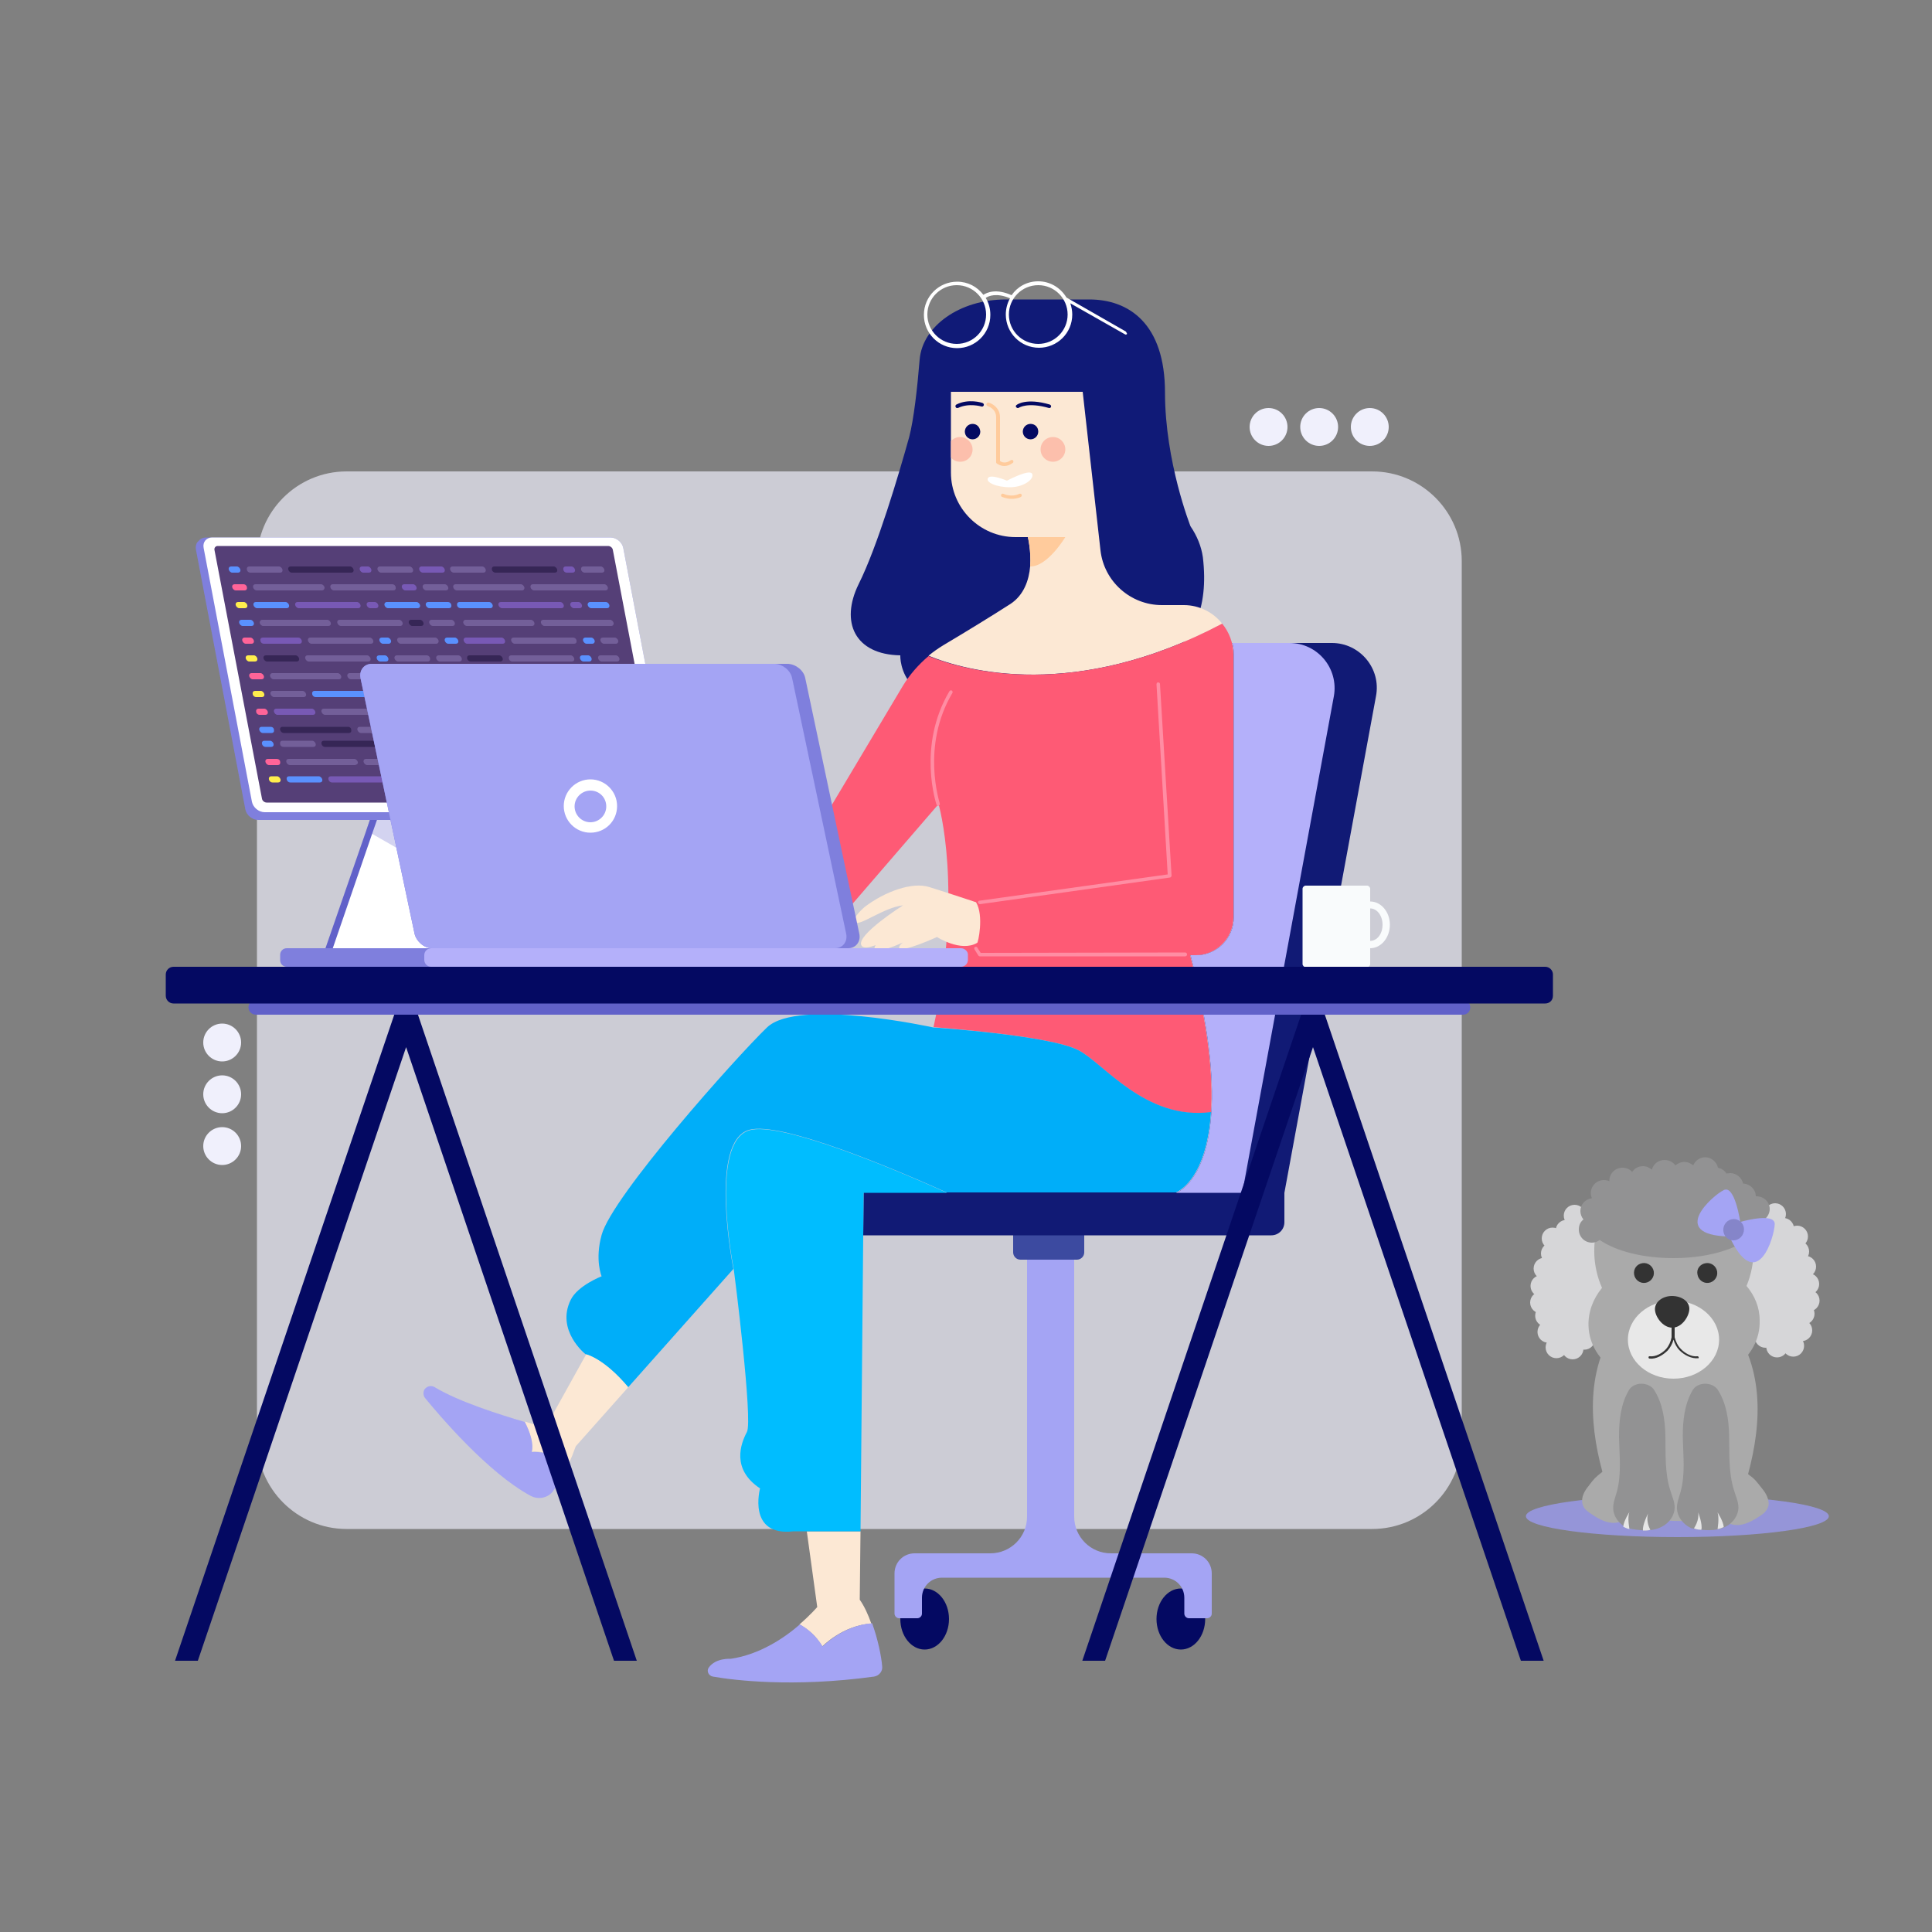 <?xml version="1.0" encoding="utf-8"?>
<!-- Generator: Adobe Illustrator 22.1.0, SVG Export Plug-In . SVG Version: 6.00 Build 0)  -->
<svg version="1.1" xmlns="http://www.w3.org/2000/svg" xmlns:xlink="http://www.w3.org/1999/xlink" x="0px" y="0px"
	 viewBox="0 0 500 500" style="enable-background:new 0 0 500 500;" xml:space="preserve">
<rect x="0" y="0" width="500" height="500" fill="#808080" stroke="none"/>
<style type="text/css">
	.st0{display:none;fill:#E1E1FC;}
	.st1{opacity:0.68;fill:#F0F0FC;}
	.st2{fill:#F0F0FC;}
	.st3{fill:#040962;}
	.st4{fill:#A4A4F4;}
	.st5{fill:#3C4AA0;}
	.st6{fill:#111A75;}
	.st7{fill:#B4B0FA;}
	.st8{fill:#101A77;}
	.st9{fill:#FCE8D4;}
	.st10{fill:#FE5A75;}
	.st11{fill:#00BDFF;}
	.st12{fill:#00AEF9;}
	.st13{fill:#FFCB9C;}
	.st14{fill:#FF8DA3;}
	.st15{fill:#FFFFFF;}
	.st16{fill:#FCBFAC;}
	.st17{fill:#F9FBFC;}
	.st18{fill:#6161C9;}
	.st19{fill:#7F7FDD;}
	.st20{opacity:0.28;fill:#6161C9;}
	.st21{fill:#553F77;}
	.st22{fill:#5A91FF;}
	.st23{fill:#362656;}
	.st24{fill:#7859B5;}
	.st25{fill:#735F99;}
	.st26{fill:#FF6498;}
	.st27{fill:#FFEE4D;}
	.st28{fill:#9595D8;}
	.st29{fill:#AAAAAA;}
	.st30{fill:#929293;}
	.st31{fill:#E6E6E6;}
	.st32{fill:#D6D6D8;}
	.st33{fill:#E8E8E8;}
	.st34{fill:#333333;}
	.st35{fill:#8585C9;}
</style>
<g id="background">
	<rect class="st0" width="500" height="500"/>
</g>
<g id="objects">
	<g>
		<g>
			<path class="st1" d="M355.1,395.7H89.7c-12.8,0-23.2-10.4-23.2-23.2V145.2c0-12.8,10.4-23.2,23.2-23.2h265.4
				c12.8,0,23.2,10.4,23.2,23.2v227.3C378.3,385.3,367.9,395.7,355.1,395.7z"/>
			<circle class="st2" cx="354.5" cy="110.5" r="4.9"/>
			<circle class="st2" cx="341.4" cy="110.5" r="4.9"/>
			<circle class="st2" cx="328.3" cy="110.5" r="4.9"/>
			<path class="st2" d="M52.6,269.8c0-2.7,2.2-4.9,4.9-4.9s4.9,2.2,4.9,4.9c0,2.7-2.2,4.9-4.9,4.9S52.6,272.5,52.6,269.8z"/>
			<path class="st2" d="M52.6,283.2c0-2.7,2.2-4.9,4.9-4.9s4.9,2.2,4.9,4.9s-2.2,4.9-4.9,4.9S52.6,285.9,52.6,283.2z"/>
			<path class="st2" d="M52.6,296.6c0-2.7,2.2-4.9,4.9-4.9s4.9,2.2,4.9,4.9s-2.2,4.9-4.9,4.9S52.6,299.3,52.6,296.6z"/>
		</g>
		<g>
			<ellipse class="st3" cx="239.3" cy="419" rx="6.3" ry="7.9"/>
			<ellipse class="st3" cx="305.6" cy="419" rx="6.3" ry="7.9"/>
		</g>
		<path class="st4" d="M306.4,402h-18.9c-5.3,0-9.5-4.3-9.5-9.5v-75.1h-12.2v75.1c0,5.3-4.3,9.5-9.5,9.5h-17.7h-1.9
			c-2.9,0-5.2,2.3-5.2,5.2v1.1v9.3c0,0.6,0.5,1.2,1.2,1.2h4.7c0.6,0,1.2-0.5,1.2-1.2v-4.1c0-2.9,2.3-5.2,5.2-5.2h57.5
			c2.9,0,5.2,2.3,5.2,5.2v4.1c0,0.6,0.5,1.2,1.2,1.2h4.7c0.6,0,1.2-0.5,1.2-1.2v-9.3v-1.1c0-2.9-2.3-5.2-5.2-5.2H306.4z"/>
		<path class="st5" d="M278.7,326h-14.6c-1.1,0-1.9-0.9-1.9-1.9v-4.5c0-1.1,0.9-1.9,1.9-1.9h14.6c1.1,0,1.9,0.9,1.9,1.9v4.5
			C280.6,325.2,279.7,326,278.7,326z"/>
		<g>
			<path class="st6" d="M332.4,308.7v7.6c0,1.9-1.5,3.4-3.4,3.4H223.4l0.1-11.1H332.4z"/>
			<path class="st6" d="M356.1,180.2l-23.7,128.5h-28c0,0,7.9-2.7,9.1-20.8c0.6-9.1-0.6-22.1-5.4-40.7h1.4c5.4,0,9.8-4.4,9.8-9.8
				v-68c0-1.1-0.1-2.1-0.4-3h25.8C351.9,166.4,357.5,173,356.1,180.2z"/>
			<path class="st7" d="M345.2,180.2l-23.7,128.5h-17.1c0,0,7.9-2.7,9.1-20.8c0.6-9.1-0.6-22.1-5.4-40.7h1.4c5.4,0,9.8-4.4,9.8-9.8
				v-68c0-1.1-0.1-2.1-0.4-3h14.8C341,166.4,346.5,173,345.2,180.2z"/>
		</g>
		<path class="st8" d="M308.1,136.2L308.1,136.2c0,0-6.6-16.7-6.6-34.6c0-17.9-9.4-24.1-19.6-24.1h-21.6c-11.9,0-21.6,6.9-22.3,15.6
			c-0.6,7.3-1.5,15.4-2.7,20c-2.7,9.7-8.2,28.3-13.1,38.1c-4.8,9.8-1,18.2,10.8,18.4c0,0-1,17.8,30.9,13
			c30.2-4.6,50.6-11.3,47.4-38.4C310.9,141.4,309.8,138.7,308.1,136.2z"/>
		<path class="st8" d="M248.8,104.9c-2,0-4-0.3-5.5-1.3c-1.5-1-2.3-2.5-2.5-4.5c-0.8-9.1,6.6-14.8,6.9-15c0.2-0.2,0.5-0.1,0.7,0.1
			c0.2,0.2,0.1,0.5-0.1,0.7c-0.1,0.1-7.3,5.6-6.6,14.2c0.1,1.7,0.8,3,2.1,3.8c4,2.7,12.4-0.1,12.5-0.1c0.2-0.1,0.5,0.1,0.6,0.3
			c0.1,0.2-0.1,0.5-0.3,0.6C256.4,103.6,252.7,104.9,248.8,104.9z"/>
		<path class="st8" d="M280.2,101.9c-0.3,0-0.5-0.2-0.5-0.5c0-0.1-0.3-9-1.1-12c-0.1-0.2,0.1-0.5,0.3-0.6c0.3-0.1,0.5,0.1,0.6,0.3
			c0.8,3.1,1.1,11.8,1.1,12.2C280.6,101.6,280.4,101.9,280.2,101.9C280.2,101.9,280.2,101.9,280.2,101.9z"/>
		<path class="st9" d="M316.3,161.4c-38,20.1-66.3,12.3-76,8.3c1.2-1,2.5-1.9,3.8-2.7c5.4-3.2,12.9-7.8,17.4-10.7
			c3.5-2.3,4.8-6.2,5.1-9.7c0.3-4.1-0.6-7.6-0.6-7.6h-3.2c-9.2,0-16.7-7.5-16.7-16.7v-20.9h34.1l4.6,41c0.9,8.1,7.8,14.2,15.9,14.2
			h5.7C310.4,156.6,314,158.5,316.3,161.4z"/>
		<path class="st10" d="M279.1,271.8c6.5,3.4,17.3,18.2,34.3,16.1c0.6-9.1-0.6-22.1-5.4-40.7h1.4c5.4,0,9.8-4.4,9.8-9.8v-68
			c0-3-1.1-5.8-2.9-8c-38,20.1-66.3,12.3-76,8.4c-2.6,2.2-4.9,4.8-6.7,7.8L210.1,217c-1.5,2.4-4.1,3.9-6.9,3.9h-2.3V243h6.3
			c3.6,0,7-1.6,9.3-4.3l26.4-30.6c0,0,6.5,22.2-1.3,57.7l0,0C241.6,265.9,271.6,267.9,279.1,271.8z"/>
		<path class="st9" d="M211.5,415.9c0,0-1.7,2-4.6,4.5c2,1.1,4.3,2.9,5.9,5.7c0,0,5.3-5.5,12.7-5.9c-0.8-2.3-1.8-4.5-3-6.2l0.2-17.7
			h-13.9L211.5,415.9z"/>
		<path class="st4" d="M212.9,426.1c-1.7-2.8-3.9-4.6-5.9-5.7c-4,3.5-10.4,7.8-17.9,8.9c0,0-3.9-0.3-5.7,2.3c-0.6,0.9,0,2.1,1.1,2.3
			c5.1,0.9,20.6,2.9,41.7,0c1.3-0.2,2.3-1.4,2.1-2.7c-0.2-2.5-1.1-7-2.6-11.1C218.2,420.6,212.9,426.1,212.9,426.1z"/>
		<path class="st11" d="M194,292.5c-10.7,3-4.1,36-4.1,36l0,0c0.1,0.5,5,39.2,3.4,42.1c-1.6,3-4.1,9.6,3.4,14.6
			c0,0-3.4,12.5,8.7,11.1h3.4l0,0h13.9l0.8-87.6h21.6C231.8,302.7,202.2,290.2,194,292.5z"/>
		<path class="st12" d="M279.1,271.8c-7.5-3.9-37.6-5.9-37.6-5.9l0,0c0,0,0,0,0,0c0,0-35-7.7-43,0c-8,7.7-40.1,43.7-42.8,53.7
			c-1.8,6.5,0,10.7,0,10.7s-6.2,2.4-8,6.1c-3.9,7.9,3.8,14.1,3.9,14.1l0,0c0,0,4.7,1,10.9,8.6l27.3-30.7c0,0,0,0,0,0l0,0
			c0,0-6.6-33,4.1-36c8.2-2.3,37.8,10.2,51.1,16.2h59.3c0,0,7.9-2.7,9.1-20.8C296.4,290,285.6,275.1,279.1,271.8z"/>
		<path class="st9" d="M151.7,350.5L151.7,350.5L151.7,350.5l-10.5,18.9c0,0-2.2-0.5-5.4-1.5c1.2,2.5,2.4,5.6,1.8,7.8
			c0,0,4.7-0.6,9.6,3.1c0.6-1.3,1.2-2.8,1.8-4.5l13.6-15.3C156.3,351.5,151.7,350.5,151.7,350.5z"/>
		<path class="st4" d="M137.6,375.8c0.6-2.2-0.5-5.4-1.8-7.8c-6.5-1.9-17.2-5.3-23.3-9c-0.8-0.5-1.9-0.3-2.5,0.4
			c-0.3,0.3-0.4,0.8-0.4,1.2c0,0.4,0.1,0.8,0.4,1.2c3.6,4.4,16.3,19.4,27.3,25.3c2,1.1,4.6,0.6,5.9-1.3c1.1-1.5,2.4-3.7,3.8-6.9
			C142.2,375.2,137.6,375.8,137.6,375.8z"/>
		<path class="st13" d="M275.7,139c0,0-4.6,7.7-9.1,7.6c0.3-4.1-0.6-7.6-0.6-7.6H275.7z"/>
		<g>
			<path class="st14" d="M242.8,208.6c-0.2,0-0.4-0.1-0.4-0.3c-0.1-0.2-5.1-15.2,3.3-29.4c0.1-0.2,0.4-0.3,0.6-0.2
				c0.2,0.1,0.3,0.4,0.2,0.6c-8.2,13.8-3.3,28.4-3.3,28.6c0.1,0.2,0,0.5-0.3,0.6C242.9,208.6,242.9,208.6,242.8,208.6z"/>
			<path class="st14" d="M253.6,234c-0.2,0-0.4-0.2-0.5-0.4c0-0.3,0.1-0.5,0.4-0.5l48.7-6.8l-2.9-49.2c0-0.3,0.2-0.5,0.4-0.5
				c0.3,0,0.5,0.2,0.5,0.4l3,49.6c0,0.2-0.2,0.5-0.4,0.5L253.6,234C253.7,234,253.7,234,253.6,234z"/>
			<path class="st14" d="M253.6,247.5c-0.2,0-0.3-0.1-0.4-0.2l-1-1.6c-0.1-0.2-0.1-0.5,0.1-0.6c0.2-0.1,0.5-0.1,0.6,0.1l0.9,1.4
				l52.9-0.1h0c0.3,0,0.5,0.2,0.5,0.5c0,0.3-0.2,0.5-0.5,0.5L253.6,247.5L253.6,247.5z"/>
		</g>
		<path class="st15" d="M260.6,124.4c0,0-4.2-1.8-4.9-0.7c-0.7,1.1,2.1,2.4,5.7,2.4s6.4-2.2,5.7-3.5S260.6,124.4,260.6,124.4z"/>
		<path class="st13" d="M261.8,129.1c-1.4,0-2.4-0.5-2.5-0.5c-0.2-0.1-0.3-0.4-0.2-0.6c0.1-0.2,0.4-0.3,0.6-0.2c0,0,2,1,4.1,0
			c0.2-0.1,0.5,0,0.6,0.2c0.1,0.2,0,0.5-0.2,0.6C263.4,129,262.5,129.1,261.8,129.1z"/>
		<path class="st13" d="M259.9,120.6c-0.9,0-1.6-0.4-2-0.7c-0.1-0.1-0.1-0.2-0.1-0.3V108c0-2.3-2.2-2.9-2.2-2.9
			c-0.2-0.1-0.4-0.3-0.3-0.6c0.1-0.2,0.3-0.4,0.6-0.3c1,0.3,2.9,1.4,2.9,3.8v11.3c0.4,0.3,1.4,0.8,2.8-0.2c0.2-0.1,0.5-0.1,0.6,0.1
			c0.1,0.2,0.1,0.5-0.1,0.6C261.3,120.4,260.6,120.6,259.9,120.6z"/>
		<g>
			<path class="st3" d="M266.7,109.7c-1.1,0-2,0.9-2,2c0,1.1,0.9,2,2,2c1.1,0,2-0.9,2-2C268.7,110.5,267.8,109.7,266.7,109.7z"/>
			<path class="st3" d="M251.7,109.7c-1.1,0-2,0.9-2,2c0,1.1,0.9,2,2,2c1.1,0,2-0.9,2-2C253.6,110.5,252.8,109.7,251.7,109.7z"/>
		</g>
		<circle class="st16" cx="272.5" cy="116.3" r="3.2"/>
		<path class="st16" d="M251.7,116.3c0,1.8-1.4,3.2-3.2,3.2c-1,0-1.8-0.4-2.4-1.1v-4.2c0.6-0.7,1.4-1.1,2.4-1.1
			C250.2,113.1,251.7,114.6,251.7,116.3z"/>
		<path class="st3" d="M271.6,105.6c0,0-0.1,0-0.1,0c-5.6-1.6-7.7-0.1-7.8-0.1c-0.2,0.2-0.5,0.1-0.7-0.1c-0.2-0.2-0.1-0.5,0.1-0.6
			c0.1-0.1,2.5-1.9,8.6-0.1c0.2,0.1,0.4,0.3,0.3,0.6C272,105.4,271.8,105.6,271.6,105.6z"/>
		<path class="st3" d="M247.7,105.6c-0.2,0-0.3-0.1-0.4-0.3c-0.1-0.2,0-0.5,0.2-0.6c3.1-1.6,6.6-0.5,6.8-0.4
			c0.2,0.1,0.4,0.3,0.3,0.6c-0.1,0.2-0.3,0.4-0.6,0.3c0,0-3.3-1-6.1,0.4C247.8,105.5,247.8,105.6,247.7,105.6z"/>
		<path class="st15" d="M291.2,85.7L276,77c-1.5-2.5-4.2-4.2-7.3-4.2c-2.9,0-5.4,1.4-6.9,3.6c-4-1.8-6.4-0.7-7.3-0.1
			c-1.6-2.1-4-3.4-6.8-3.4c-4.7,0-8.6,3.8-8.6,8.6c0,4.7,3.8,8.6,8.6,8.6c4.7,0,8.6-3.8,8.6-8.6c0-1.6-0.4-3.1-1.2-4.4
			c0.7-0.5,2.8-1.4,6.3,0.1c-0.7,1.2-1.1,2.7-1.1,4.2c0,4.7,3.8,8.6,8.6,8.6c4.7,0,8.6-3.8,8.6-8.6c0-1-0.2-2-0.5-2.9l14.1,8
			c0.1,0,0.2,0.1,0.2,0.1c0.2,0,0.3-0.1,0.4-0.2C291.5,86.1,291.5,85.8,291.2,85.7z M247.6,89c-4.2,0-7.6-3.4-7.6-7.6
			c0-4.2,3.4-7.6,7.6-7.6c4.2,0,7.6,3.4,7.6,7.6C255.2,85.6,251.8,89,247.6,89z M268.7,89c-4.2,0-7.6-3.4-7.6-7.6
			c0-4.2,3.4-7.6,7.6-7.6c4.2,0,7.6,3.4,7.6,7.6C276.3,85.6,272.9,89,268.7,89z"/>
		<path class="st17" d="M354.6,233.3C354.6,233.3,354.6,233.3,354.6,233.3l0-3.3c0-0.4-0.4-0.8-0.8-0.8h-15.9
			c-0.4,0-0.8,0.4-0.8,0.8v19.5c0,0.4,0.4,0.8,0.8,0.8h15.9c0.4,0,0.8-0.4,0.8-0.8v-4.1c0,0,0,0,0,0c2.8,0,5.1-2.7,5.1-6.1
			C359.7,236,357.4,233.3,354.6,233.3z M354.6,243.5C354.6,243.5,354.6,243.5,354.6,243.5l0-8.4c0,0,0,0,0,0c1.8,0,3.2,1.9,3.2,4.2
			C357.8,241.7,356.4,243.5,354.6,243.5z"/>
		<g>
			<polygon class="st3" points="342.8,262.4 336.8,262.4 280.1,429.8 286,429.8 339.8,271 393.6,429.8 399.5,429.8 			"/>
			<polygon class="st3" points="102.1,262.4 45.3,429.8 51.2,429.8 105.1,271 158.9,429.8 164.8,429.8 108.1,262.4 			"/>
		</g>
		<g>
			<g>
				<polygon class="st18" points="122.5,205.8 117.1,227.7 112.2,247.8 83.4,247.8 94.8,214.9 97.9,205.8 				"/>
				<polygon class="st15" points="124.3,205.8 118.8,228.6 114.1,247.8 85.3,247.8 96.3,215.8 99.8,205.8 				"/>
				<path class="st19" d="M120.9,245.4H74.2c-1,0-1.7,0.8-1.7,1.7v1.4c0,1,0.8,1.7,1.7,1.7h46.7c1,0,1.7-0.8,1.7-1.7v-1.4
					C122.6,246.2,121.8,245.4,120.9,245.4z"/>
				<polygon class="st20" points="124.3,205.8 118.8,228.6 117.1,227.7 96.3,215.8 94.8,214.9 97.9,205.8 				"/>
			</g>
			<g>
				<path class="st19" d="M171.5,212.2H66.8c-1.5,0-3-1.2-3.3-2.7l-12.8-67.3c-0.1-0.7,0-1.4,0.4-1.9l0.4-0.4
					c0.4-0.5,1.1-0.8,1.8-0.8H158c1.5,0,3,1.2,3.3,2.7l12.8,67.3c0.1,0.7,0,1.4-0.4,1.9l-0.4,0.4
					C172.9,211.9,172.3,212.2,171.5,212.2z"/>
				<path class="st15" d="M171.6,210.2H68.5c-1.5,0-3-1.2-3.3-2.7l-12.5-65.7c-0.3-1.5,0.7-2.7,2.2-2.7H158c1.5,0,3,1.2,3.3,2.7
					l12.5,65.7C174.1,208.9,173.1,210.2,171.6,210.2z"/>
				<path class="st21" d="M170.1,207.7H69c-0.5,0-1.1-0.4-1.2-1l-12.3-64.4c-0.1-0.5,0.3-1,0.8-1h101.1c0.5,0,1.1,0.4,1.2,1
					l12.3,64.4C171,207.3,170.7,207.7,170.1,207.7z"/>
				<g>
					<g>
						<path class="st22" d="M60.1,148.2h1.5c0.4,0,0.7-0.3,0.6-0.8c-0.1-0.4-0.5-0.8-0.9-0.8h-1.5c-0.4,0-0.7,0.3-0.6,0.8
							C59.3,147.8,59.7,148.2,60.1,148.2z"/>
						<path class="st23" d="M75.5,148.2h15.4c0.4,0,0.7-0.3,0.6-0.8c-0.1-0.4-0.5-0.8-0.9-0.8H75.2c-0.4,0-0.7,0.3-0.6,0.8
							C74.7,147.8,75.1,148.2,75.5,148.2z"/>
						<path class="st24" d="M94,148.2h1.5c0.4,0,0.7-0.3,0.6-0.8c-0.1-0.4-0.5-0.8-0.9-0.8h-1.5c-0.4,0-0.7,0.3-0.6,0.8
							C93.2,147.8,93.6,148.2,94,148.2z"/>
						<path class="st24" d="M109.4,148.2h5.1c0.4,0,0.7-0.3,0.6-0.8c-0.1-0.4-0.5-0.8-0.9-0.8h-5.1c-0.4,0-0.7,0.3-0.6,0.8
							C108.6,147.8,109,148.2,109.4,148.2z"/>
						<path class="st25" d="M98.6,148.2h7.7c0.4,0,0.7-0.3,0.6-0.8c-0.1-0.4-0.5-0.8-0.9-0.8h-7.7c-0.4,0-0.7,0.3-0.6,0.8
							C97.8,147.8,98.2,148.2,98.6,148.2z"/>
						<path class="st25" d="M64.8,148.2h7.7c0.4,0,0.7-0.3,0.6-0.8c-0.1-0.4-0.5-0.8-0.9-0.8h-7.7c-0.4,0-0.7,0.3-0.6,0.8
							C63.9,147.8,64.3,148.2,64.8,148.2z"/>
						<path class="st25" d="M84,152c-0.1-0.4-0.5-0.8-0.9-0.8H66.1c-0.4,0-0.7,0.3-0.6,0.8c0.1,0.4,0.5,0.8,0.9,0.8h16.9
							C83.8,152.8,84,152.4,84,152z"/>
						<path class="st26" d="M63,151.2h-2.3c-0.4,0-0.7,0.3-0.6,0.8c0.1,0.4,0.5,0.8,0.9,0.8h2.3c0.4,0,0.7-0.3,0.6-0.8
							C63.9,151.6,63.5,151.2,63,151.2z"/>
						<path class="st25" d="M101.5,151.2H86.1c-0.4,0-0.7,0.3-0.6,0.8c0.1,0.4,0.5,0.8,0.9,0.8h15.4c0.4,0,0.7-0.3,0.6-0.8
							C102.4,151.6,102,151.2,101.5,151.2z"/>
						<path class="st24" d="M107.2,152.8c0.4,0,0.7-0.3,0.6-0.8c-0.1-0.4-0.5-0.8-0.9-0.8h-2.3c-0.4,0-0.7,0.3-0.6,0.8
							c0.1,0.4,0.5,0.8,0.9,0.8H107.2z"/>
						<path class="st25" d="M115.1,151.2H110c-0.4,0-0.7,0.3-0.6,0.8c0.1,0.4,0.5,0.8,0.9,0.8h5.1c0.4,0,0.7-0.3,0.6-0.8
							C115.9,151.6,115.5,151.2,115.1,151.2z"/>
						<path class="st24" d="M97.3,157.4c0.4,0,0.7-0.3,0.6-0.8c-0.1-0.4-0.5-0.8-0.9-0.8h-1.5c-0.4,0-0.7,0.3-0.6,0.8
							c0.1,0.4,0.5,0.8,0.9,0.8H97.3z"/>
						<path class="st27" d="M61.9,157.4h1.5c0.4,0,0.7-0.3,0.6-0.8c-0.1-0.4-0.5-0.8-0.9-0.8h-1.5c-0.4,0-0.7,0.3-0.6,0.8
							C61.1,157,61.5,157.4,61.9,157.4z"/>
						<path class="st22" d="M99.5,156.6c0.1,0.4,0.5,0.8,0.9,0.8h7.7c0.4,0,0.7-0.3,0.6-0.8c-0.1-0.4-0.5-0.8-0.9-0.8h-7.7
							C99.7,155.8,99.4,156.2,99.5,156.6z"/>
						<path class="st22" d="M66.5,157.4h7.7c0.4,0,0.7-0.3,0.6-0.8c-0.1-0.4-0.5-0.8-0.9-0.8h-7.7c-0.4,0-0.7,0.3-0.6,0.8
							C65.7,157,66.1,157.4,66.5,157.4z"/>
						<path class="st22" d="M115.9,155.8h-5.1c-0.4,0-0.7,0.3-0.6,0.8c0.1,0.4,0.5,0.8,0.9,0.8h5.1c0.4,0,0.7-0.3,0.6-0.8
							C116.8,156.2,116.4,155.8,115.9,155.8z"/>
						<path class="st24" d="M77.3,157.4h15.4c0.4,0,0.7-0.3,0.6-0.8c-0.1-0.4-0.5-0.8-0.9-0.8H77c-0.4,0-0.7,0.3-0.6,0.8
							C76.5,157,76.9,157.4,77.3,157.4z"/>
						<path class="st25" d="M116.8,160.4h-5.1c-0.4,0-0.7,0.3-0.6,0.8c0.1,0.4,0.5,0.8,0.9,0.8h5.1c0.4,0,0.7-0.3,0.6-0.8
							C117.6,160.8,117.2,160.4,116.8,160.4z"/>
						<path class="st23" d="M108.7,160.4h-2.3c-0.4,0-0.7,0.3-0.6,0.8c0.1,0.4,0.5,0.8,0.9,0.8h2.3c0.4,0,0.7-0.3,0.6-0.8
							C109.5,160.8,109.1,160.4,108.7,160.4z"/>
						<path class="st25" d="M104.2,161.2c-0.1-0.4-0.5-0.8-0.9-0.8H87.9c-0.4,0-0.7,0.3-0.6,0.8c0.1,0.4,0.5,0.8,0.9,0.8h15.4
							C104,162,104.3,161.6,104.2,161.2z"/>
						<path class="st25" d="M67.2,161.2c0.1,0.4,0.5,0.8,0.9,0.8h16.9c0.4,0,0.7-0.3,0.6-0.8c-0.1-0.4-0.5-0.8-0.9-0.8H67.9
							C67.4,160.4,67.2,160.8,67.2,161.2z"/>
						<path class="st22" d="M64.8,160.4h-2.3c-0.4,0-0.7,0.3-0.6,0.8c0.1,0.4,0.5,0.8,0.9,0.8h2.3c0.4,0,0.7-0.3,0.6-0.8
							C65.6,160.8,65.2,160.4,64.8,160.4z"/>
						<path class="st22" d="M117.7,165h-2c-0.4,0-0.7,0.3-0.6,0.8c0.1,0.4,0.5,0.8,0.9,0.8h2c0.4,0,0.7-0.3,0.6-0.8
							C118.5,165.4,118.1,165,117.7,165z"/>
						<path class="st22" d="M101.2,165.8c-0.1-0.4-0.5-0.8-0.9-0.8h-1.5c-0.4,0-0.7,0.3-0.6,0.8c0.1,0.4,0.5,0.8,0.9,0.8h1.5
							C101,166.6,101.3,166.2,101.2,165.8z"/>
						<path class="st25" d="M95.7,165H80.3c-0.4,0-0.7,0.3-0.6,0.8c0.1,0.4,0.5,0.8,0.9,0.8H96c0.4,0,0.7-0.3,0.6-0.8
							C96.5,165.4,96.1,165,95.7,165z"/>
						<path class="st25" d="M113.5,165.8c-0.1-0.4-0.5-0.8-0.9-0.8h-9.2c-0.4,0-0.7,0.3-0.6,0.8c0.1,0.4,0.5,0.8,0.9,0.8h9.2
							C113.3,166.6,113.6,166.2,113.5,165.8z"/>
						<path class="st24" d="M68.3,166.6h9.2c0.4,0,0.7-0.3,0.6-0.8c-0.1-0.4-0.5-0.8-0.9-0.8H68c-0.4,0-0.7,0.3-0.6,0.8
							C67.4,166.2,67.8,166.6,68.3,166.6z"/>
						<path class="st26" d="M63.6,166.6h1.5c0.4,0,0.7-0.3,0.6-0.8c-0.1-0.4-0.5-0.8-0.9-0.8h-1.5c-0.4,0-0.7,0.3-0.6,0.8
							C62.8,166.2,63.2,166.6,63.6,166.6z"/>
						<path class="st27" d="M64.5,171.2h1.5c0.4,0,0.7-0.3,0.6-0.8c-0.1-0.4-0.5-0.8-0.9-0.8h-1.5c-0.4,0-0.7,0.3-0.6,0.8
							C63.7,170.8,64.1,171.2,64.5,171.2z"/>
						<path class="st23" d="M69.1,171.2h7.7c0.4,0,0.7-0.3,0.6-0.8c-0.1-0.4-0.5-0.8-0.9-0.8h-7.7c-0.4,0-0.7,0.3-0.6,0.8
							C68.3,170.8,68.7,171.2,69.1,171.2z"/>
						<path class="st25" d="M110.4,169.6h-7.7c-0.4,0-0.7,0.3-0.6,0.8c0.1,0.4,0.5,0.8,0.9,0.8h7.7c0.4,0,0.7-0.3,0.6-0.8
							C111.3,170,110.9,169.6,110.4,169.6z"/>
						<path class="st25" d="M118.6,169.6h-5.1c-0.4,0-0.7,0.3-0.6,0.8c0.1,0.4,0.5,0.8,0.9,0.8h5.1c0.4,0,0.7-0.3,0.6-0.8
							C119.4,170,119,169.6,118.6,169.6z"/>
						<path class="st22" d="M98.4,171.2h1.5c0.4,0,0.7-0.3,0.6-0.8c-0.1-0.4-0.5-0.8-0.9-0.8h-1.5c-0.4,0-0.7,0.3-0.6,0.8
							C97.6,170.8,98,171.2,98.4,171.2z"/>
						<path class="st25" d="M79.9,171.2h15.4c0.4,0,0.7-0.3,0.6-0.8c-0.1-0.4-0.5-0.8-0.9-0.8H79.6c-0.4,0-0.7,0.3-0.6,0.8
							C79.1,170.8,79.5,171.2,79.9,171.2z"/>
						<path class="st25" d="M69.9,175c0.1,0.4,0.5,0.8,0.9,0.8h16.9c0.4,0,0.7-0.3,0.6-0.8c-0.1-0.4-0.5-0.8-0.9-0.8H70.5
							C70.1,174.2,69.8,174.6,69.9,175z"/>
						<path class="st26" d="M67.4,174.2h-2.3c-0.4,0-0.7,0.3-0.6,0.8c0.1,0.4,0.5,0.8,0.9,0.8h2.3c0.4,0,0.7-0.3,0.6-0.8
							C68.2,174.6,67.8,174.2,67.4,174.2z"/>
						<path class="st25" d="M106.8,175c-0.1-0.4-0.5-0.8-0.9-0.8H90.5c-0.4,0-0.7,0.3-0.6,0.8c0.1,0.4,0.5,0.8,0.9,0.8h15.4
							C106.6,175.8,106.9,175.4,106.8,175z"/>
						<path class="st23" d="M111.6,175.8c0.4,0,0.7-0.3,0.6-0.8c-0.1-0.4-0.5-0.8-0.9-0.8H109c-0.4,0-0.7,0.3-0.6,0.8
							c0.1,0.4,0.5,0.8,0.9,0.8H111.6z"/>
						<path class="st25" d="M119.4,174.2h-5.1c-0.4,0-0.7,0.3-0.6,0.8c0.1,0.4,0.5,0.8,0.9,0.8h5.1c0.4,0,0.7-0.3,0.6-0.8
							C120.3,174.6,119.9,174.2,119.4,174.2z"/>
						<path class="st24" d="M102.3,179.6c-0.1-0.4-0.5-0.8-0.9-0.8h-1.5c-0.4,0-0.7,0.3-0.6,0.8c0.1,0.4,0.5,0.8,0.9,0.8h1.5
							C102.1,180.4,102.4,180,102.3,179.6z"/>
						<path class="st23" d="M120.3,178.8h-5.1c-0.4,0-0.7,0.3-0.6,0.8c0.1,0.4,0.5,0.8,0.9,0.8h5.1c0.4,0,0.7-0.3,0.6-0.8
							C121.1,179.2,120.7,178.8,120.3,178.8z"/>
						<path class="st22" d="M81.7,180.4h15.4c0.4,0,0.7-0.3,0.6-0.8c-0.1-0.4-0.5-0.8-0.9-0.8H81.4c-0.4,0-0.7,0.3-0.6,0.8
							C80.8,180,81.2,180.4,81.7,180.4z"/>
						<path class="st25" d="M70.9,180.4h7.7c0.4,0,0.7-0.3,0.6-0.8c-0.1-0.4-0.5-0.8-0.9-0.8h-7.7c-0.4,0-0.7,0.3-0.6,0.8
							C70.1,180,70.5,180.4,70.9,180.4z"/>
						<path class="st27" d="M66.3,180.4h1.5c0.4,0,0.7-0.3,0.6-0.8c-0.1-0.4-0.5-0.8-0.9-0.8H66c-0.4,0-0.7,0.3-0.6,0.8
							C65.4,180,65.8,180.4,66.3,180.4z"/>
						<path class="st24" d="M104.8,180.4h7.7c0.4,0,0.7-0.3,0.6-0.8c-0.1-0.4-0.5-0.8-0.9-0.8h-7.7c-0.4,0-0.7,0.3-0.6,0.8
							C103.9,180,104.3,180.4,104.8,180.4z"/>
						<path class="st24" d="M81,185c0.4,0,0.7-0.3,0.6-0.8c-0.1-0.4-0.5-0.8-0.9-0.8h-9.2c-0.4,0-0.7,0.3-0.6,0.8
							c0.1,0.4,0.5,0.8,0.9,0.8H81z"/>
						<path class="st24" d="M121.2,183.4h-2c-0.4,0-0.7,0.3-0.6,0.8c0.1,0.4,0.5,0.8,0.9,0.8h2c0.4,0,0.7-0.3,0.6-0.8
							C122,183.8,121.6,183.4,121.2,183.4z"/>
						<path class="st22" d="M102.6,185h1.5c0.4,0,0.7-0.3,0.6-0.8c-0.1-0.4-0.5-0.8-0.9-0.8h-1.5c-0.4,0-0.7,0.3-0.6,0.8
							C101.7,184.6,102.1,185,102.6,185z"/>
						<path class="st25" d="M84.1,185h15.4c0.4,0,0.7-0.3,0.6-0.8c-0.1-0.4-0.5-0.8-0.9-0.8H83.8c-0.4,0-0.7,0.3-0.6,0.8
							C83.3,184.6,83.7,185,84.1,185z"/>
						<path class="st26" d="M67.2,185h1.5c0.4,0,0.7-0.3,0.6-0.8c-0.1-0.4-0.5-0.8-0.9-0.8h-1.5c-0.4,0-0.7,0.3-0.6,0.8
							C66.3,184.6,66.7,185,67.2,185z"/>
						<path class="st25" d="M107.2,185h9.2c0.4,0,0.7-0.3,0.6-0.8c-0.1-0.4-0.5-0.8-0.9-0.8h-9.2c-0.4,0-0.7,0.3-0.6,0.8
							C106.4,184.6,106.8,185,107.2,185z"/>
						<path class="st24" d="M122.1,188.1H117c-0.4,0-0.7,0.3-0.6,0.8s0.5,0.8,0.9,0.8h5.1c0.4,0,0.7-0.3,0.6-0.8
							C122.9,188.4,122.5,188.1,122.1,188.1z"/>
						<path class="st22" d="M113.9,188.1h-2.3c-0.4,0-0.7,0.3-0.6,0.8c0.1,0.4,0.5,0.8,0.9,0.8h2.3c0.4,0,0.7-0.3,0.6-0.8
							C114.8,188.4,114.4,188.1,113.9,188.1z"/>
						<path class="st23" d="M90.1,188.1H73.1c-0.4,0-0.7,0.3-0.6,0.8c0.1,0.4,0.5,0.8,0.9,0.8h16.9c0.4,0,0.7-0.3,0.6-0.8
							C90.9,188.4,90.5,188.1,90.1,188.1z"/>
						<path class="st25" d="M108.5,188.1H93.1c-0.4,0-0.7,0.3-0.6,0.8c0.1,0.4,0.5,0.8,0.9,0.8h15.4c0.4,0,0.7-0.3,0.6-0.8
							C109.4,188.4,109,188.1,108.5,188.1z"/>
						<path class="st23" d="M128.2,148.2h15.4c0.4,0,0.7-0.3,0.6-0.8c-0.1-0.4-0.5-0.8-0.9-0.8h-15.4c-0.4,0-0.7,0.3-0.6,0.8
							C127.3,147.8,127.8,148.2,128.2,148.2z"/>
						<path class="st24" d="M146.7,148.2h1.5c0.4,0,0.7-0.3,0.6-0.8c-0.1-0.4-0.5-0.8-0.9-0.8h-1.5c-0.4,0-0.7,0.3-0.6,0.8
							C145.8,147.8,146.2,148.2,146.7,148.2z"/>
						<path class="st25" d="M151.3,148.2h4.5c0.4,0,0.7-0.3,0.6-0.8c-0.1-0.4-0.5-0.8-0.9-0.8H151c-0.4,0-0.7,0.3-0.6,0.8
							C150.4,147.8,150.9,148.2,151.3,148.2z"/>
						<path class="st25" d="M117.4,148.2h7.7c0.4,0,0.7-0.3,0.6-0.8c-0.1-0.4-0.5-0.8-0.9-0.8h-7.7c-0.4,0-0.7,0.3-0.6,0.8
							C116.6,147.8,117,148.2,117.4,148.2z"/>
						<path class="st25" d="M135.7,152c-0.1-0.4-0.5-0.8-0.9-0.8h-16.9c-0.4,0-0.7,0.3-0.6,0.8c0.1,0.4,0.5,0.8,0.9,0.8h16.9
							C135.5,152.8,135.8,152.4,135.7,152z"/>
						<path class="st25" d="M156.4,151.2h-18.5c-0.4,0-0.7,0.3-0.6,0.8c0.1,0.4,0.5,0.8,0.9,0.8h18.5c0.4,0,0.7-0.3,0.6-0.8
							C157.2,151.6,156.8,151.2,156.4,151.2z"/>
						<path class="st24" d="M150,157.4c0.4,0,0.7-0.3,0.6-0.8c-0.1-0.4-0.5-0.8-0.9-0.8h-1.5c-0.4,0-0.7,0.3-0.6,0.8
							c0.1,0.4,0.5,0.8,0.9,0.8H150z"/>
						<path class="st22" d="M152.1,156.6c0.1,0.4,0.5,0.8,0.9,0.8h4.1c0.4,0,0.7-0.3,0.6-0.8c-0.1-0.4-0.5-0.8-0.9-0.8h-4.1
							C152.3,155.8,152,156.2,152.1,156.6z"/>
						<path class="st22" d="M119.2,157.4h7.7c0.4,0,0.7-0.3,0.6-0.8c-0.1-0.4-0.5-0.8-0.9-0.8h-7.7c-0.4,0-0.7,0.3-0.6,0.8
							C118.3,157,118.7,157.4,119.2,157.4z"/>
						<path class="st24" d="M129.9,157.4h15.4c0.4,0,0.7-0.3,0.6-0.8c-0.1-0.4-0.5-0.8-0.9-0.8h-15.4c-0.4,0-0.7,0.3-0.6,0.8
							C129.1,157,129.5,157.4,129.9,157.4z"/>
						<path class="st25" d="M158.8,161.2c-0.1-0.4-0.5-0.8-0.9-0.8h-17.3c-0.4,0-0.7,0.3-0.6,0.8c0.1,0.4,0.5,0.8,0.9,0.8h17.3
							C158.6,162,158.9,161.6,158.8,161.2z"/>
						<path class="st25" d="M119.9,161.2c0.1,0.4,0.5,0.8,0.9,0.8h16.9c0.4,0,0.7-0.3,0.6-0.8c-0.1-0.4-0.5-0.8-0.9-0.8h-16.9
							C120.1,160.4,119.8,160.8,119.9,161.2z"/>
						<path class="st22" d="M153.9,165.8c-0.1-0.4-0.5-0.8-0.9-0.8h-1.5c-0.4,0-0.7,0.3-0.6,0.8c0.1,0.4,0.5,0.8,0.9,0.8h1.5
							C153.7,166.6,154,166.2,153.9,165.8z"/>
						<path class="st25" d="M148.3,165h-15.4c-0.4,0-0.7,0.3-0.6,0.8c0.1,0.4,0.5,0.8,0.9,0.8h15.4c0.4,0,0.7-0.3,0.6-0.8
							C149.2,165.4,148.8,165,148.3,165z"/>
						<path class="st25" d="M160,165.8c-0.1-0.4-0.5-0.8-0.9-0.8H156c-0.4,0-0.7,0.3-0.6,0.8c0.1,0.4,0.5,0.8,0.9,0.8h3.1
							C159.8,166.6,160.1,166.2,160,165.8z"/>
						<path class="st24" d="M120.9,166.6h9.2c0.4,0,0.7-0.3,0.6-0.8c-0.1-0.4-0.5-0.8-0.9-0.8h-9.2c-0.4,0-0.7,0.3-0.6,0.8
							C120.1,166.2,120.5,166.6,120.9,166.6z"/>
						<path class="st23" d="M121.8,171.2h7.7c0.4,0,0.7-0.3,0.6-0.8c-0.1-0.4-0.5-0.8-0.9-0.8h-7.7c-0.4,0-0.7,0.3-0.6,0.8
							C120.9,170.8,121.4,171.2,121.8,171.2z"/>
						<path class="st25" d="M159.4,169.6h-4c-0.4,0-0.7,0.3-0.6,0.8c0.1,0.4,0.5,0.8,0.9,0.8h4c0.4,0,0.7-0.3,0.6-0.8
							C160.2,170,159.8,169.6,159.4,169.6z"/>
						<path class="st22" d="M151,171.2h1.5c0.4,0,0.7-0.3,0.6-0.8c-0.1-0.4-0.5-0.8-0.9-0.8h-1.5c-0.4,0-0.7,0.3-0.6,0.8
							C150.2,170.8,150.6,171.2,151,171.2z"/>
						<path class="st25" d="M132.6,171.2H148c0.4,0,0.7-0.3,0.6-0.8c-0.1-0.4-0.5-0.8-0.9-0.8h-15.4c-0.4,0-0.7,0.3-0.6,0.8
							C131.7,170.8,132.1,171.2,132.6,171.2z"/>
						<path class="st25" d="M122.5,175c0.1,0.4,0.5,0.8,0.9,0.8h16.9c0.4,0,0.7-0.3,0.6-0.8c-0.1-0.4-0.5-0.8-0.9-0.8h-16.9
							C122.7,174.2,122.4,174.6,122.5,175z"/>
						<path class="st25" d="M161.8,175c-0.1-0.4-0.5-0.8-0.9-0.8h-17.7c-0.4,0-0.7,0.3-0.6,0.8c0.1,0.4,0.5,0.8,0.9,0.8h17.7
							C161.6,175.8,161.9,175.4,161.8,175z"/>
						<path class="st24" d="M155,179.6c-0.1-0.4-0.5-0.8-0.9-0.8h-1.5c-0.4,0-0.7,0.3-0.6,0.8c0.1,0.4,0.5,0.8,0.9,0.8h1.5
							C154.8,180.4,155,180,155,179.6z"/>
						<path class="st22" d="M134.3,180.4h15.4c0.4,0,0.7-0.3,0.6-0.8c-0.1-0.4-0.5-0.8-0.9-0.8H134c-0.4,0-0.7,0.3-0.6,0.8
							C133.5,180,133.9,180.4,134.3,180.4z"/>
						<path class="st25" d="M123.5,180.4h7.7c0.4,0,0.7-0.3,0.6-0.8c-0.1-0.4-0.5-0.8-0.9-0.8h-7.7c-0.4,0-0.7,0.3-0.6,0.8
							C122.7,180,123.1,180.4,123.5,180.4z"/>
						<path class="st24" d="M157.4,180.4h4.6c0.4,0,0.7-0.3,0.6-0.8c-0.1-0.4-0.5-0.8-0.9-0.8h-4.6c-0.4,0-0.7,0.3-0.6,0.8
							C156.6,180,157,180.4,157.4,180.4z"/>
						<path class="st24" d="M133.7,185c0.4,0,0.7-0.3,0.6-0.8c-0.1-0.4-0.5-0.8-0.9-0.8h-9.2c-0.4,0-0.7,0.3-0.6,0.8
							c0.1,0.4,0.5,0.8,0.9,0.8H133.7z"/>
						<path class="st22" d="M155.2,185h1.5c0.4,0,0.7-0.3,0.6-0.8c-0.1-0.4-0.5-0.8-0.9-0.8h-1.5c-0.4,0-0.7,0.3-0.6,0.8
							C154.4,184.6,154.8,185,155.2,185z"/>
						<path class="st25" d="M136.7,185h15.4c0.4,0,0.7-0.3,0.6-0.8c-0.1-0.4-0.5-0.8-0.9-0.8h-15.4c-0.4,0-0.7,0.3-0.6,0.8
							C135.9,184.6,136.3,185,136.7,185z"/>
						<path class="st25" d="M159.8,185h3.4c0.4,0,0.7-0.3,0.6-0.8c-0.1-0.4-0.5-0.8-0.9-0.8h-3.4c-0.4,0-0.7,0.3-0.6,0.8
							C159,184.6,159.4,185,159.8,185z"/>
						<path class="st22" d="M163.9,188.1h-0.5c-0.4,0-0.7,0.3-0.6,0.8s0.5,0.8,0.9,0.8h0.5c0.4,0,0.7-0.3,0.6-0.8
							C164.7,188.4,164.3,188.1,163.9,188.1z"/>
						<path class="st23" d="M142.7,188.1h-16.9c-0.4,0-0.7,0.3-0.6,0.8c0.1,0.4,0.5,0.8,0.9,0.8H143c0.4,0,0.7-0.3,0.6-0.8
							C143.5,188.4,143.1,188.1,142.7,188.1z"/>
						<path class="st25" d="M161.2,188.1h-15.4c-0.4,0-0.7,0.3-0.6,0.8c0.1,0.4,0.5,0.8,0.9,0.8h15.4c0.4,0,0.7-0.3,0.6-0.8
							C162,188.4,161.6,188.1,161.2,188.1z"/>
						<path class="st22" d="M70,188.1h-2.3c-0.4,0-0.7,0.3-0.6,0.8c0.1,0.4,0.5,0.8,0.9,0.8h2.3c0.4,0,0.7-0.3,0.6-0.8
							C70.9,188.4,70.5,188.1,70,188.1z"/>
					</g>
					<g>
						<path class="st22" d="M68.7,193.3h1.5c0.4,0,0.7-0.3,0.6-0.8c-0.1-0.4-0.5-0.8-0.9-0.8h-1.5c-0.4,0-0.7,0.3-0.6,0.8
							C67.9,193,68.3,193.3,68.7,193.3z"/>
						<path class="st23" d="M84.1,193.3h15.4c0.4,0,0.7-0.3,0.6-0.8c-0.1-0.4-0.5-0.8-0.9-0.8H83.8c-0.4,0-0.7,0.3-0.6,0.8
							C83.3,193,83.7,193.3,84.1,193.3z"/>
						<path class="st24" d="M102.6,193.3h1.5c0.4,0,0.7-0.3,0.6-0.8c-0.1-0.4-0.5-0.8-0.9-0.8h-1.5c-0.4,0-0.7,0.3-0.6,0.8
							C101.8,193,102.2,193.3,102.6,193.3z"/>
						<path class="st24" d="M118,193.3h5.1c0.4,0,0.7-0.3,0.6-0.8c-0.1-0.4-0.5-0.8-0.9-0.8h-5.1c-0.4,0-0.7,0.3-0.6,0.8
							C117.2,193,117.6,193.3,118,193.3z"/>
						<path class="st25" d="M107.2,193.3h7.7c0.4,0,0.7-0.3,0.6-0.8c-0.1-0.4-0.5-0.8-0.9-0.8h-7.7c-0.4,0-0.7,0.3-0.6,0.8
							C106.4,193,106.8,193.3,107.2,193.3z"/>
						<path class="st25" d="M73.4,193.3h7.7c0.4,0,0.7-0.3,0.6-0.8c-0.1-0.4-0.5-0.8-0.9-0.8h-7.7c-0.4,0-0.7,0.3-0.6,0.8
							C72.5,193,72.9,193.3,73.4,193.3z"/>
						<path class="st25" d="M92.6,197.2c-0.1-0.4-0.5-0.8-0.9-0.8H74.7c-0.4,0-0.7,0.3-0.6,0.8c0.1,0.4,0.5,0.8,0.9,0.8h16.9
							C92.4,197.9,92.7,197.6,92.6,197.2z"/>
						<path class="st26" d="M71.6,196.4h-2.3c-0.4,0-0.7,0.3-0.6,0.8c0.1,0.4,0.5,0.8,0.9,0.8h2.3c0.4,0,0.7-0.3,0.6-0.8
							C72.5,196.7,72.1,196.4,71.6,196.4z"/>
						<path class="st25" d="M110.1,196.4H94.7c-0.4,0-0.7,0.3-0.6,0.8c0.1,0.4,0.5,0.8,0.9,0.8h15.4c0.4,0,0.7-0.3,0.6-0.8
							C111,196.7,110.6,196.4,110.1,196.4z"/>
						<path class="st24" d="M115.8,197.9c0.4,0,0.7-0.3,0.6-0.8c-0.1-0.4-0.5-0.8-0.9-0.8h-2.3c-0.4,0-0.7,0.3-0.6,0.8
							c0.1,0.4,0.5,0.8,0.9,0.8H115.8z"/>
						<path class="st25" d="M123.7,196.4h-5.1c-0.4,0-0.7,0.3-0.6,0.8c0.1,0.4,0.5,0.8,0.9,0.8h5.1c0.4,0,0.7-0.3,0.6-0.8
							C124.5,196.7,124.1,196.4,123.7,196.4z"/>
						<path class="st24" d="M105.9,202.5c0.4,0,0.7-0.3,0.6-0.8c-0.1-0.4-0.5-0.8-0.9-0.8h-1.5c-0.4,0-0.7,0.3-0.6,0.8
							c0.1,0.4,0.5,0.8,0.9,0.8H105.9z"/>
						<path class="st27" d="M70.5,202.5H72c0.4,0,0.7-0.3,0.6-0.8c-0.1-0.4-0.5-0.8-0.9-0.8h-1.5c-0.4,0-0.7,0.3-0.6,0.8
							C69.7,202.2,70.1,202.5,70.5,202.5z"/>
						<path class="st22" d="M108.1,201.8c0.1,0.4,0.5,0.8,0.9,0.8h7.7c0.4,0,0.7-0.3,0.6-0.8c-0.1-0.4-0.5-0.8-0.9-0.8h-7.7
							C108.3,201,108,201.3,108.1,201.8z"/>
						<path class="st22" d="M75.1,202.5h7.7c0.4,0,0.7-0.3,0.6-0.8c-0.1-0.4-0.5-0.8-0.9-0.8h-7.7c-0.4,0-0.7,0.3-0.6,0.8
							C74.3,202.2,74.7,202.5,75.1,202.5z"/>
						<path class="st22" d="M124.5,201h-5.1c-0.4,0-0.7,0.3-0.6,0.8c0.1,0.4,0.5,0.8,0.9,0.8h5.1c0.4,0,0.7-0.3,0.6-0.8
							C125.4,201.3,125,201,124.5,201z"/>
						<path class="st24" d="M85.9,202.5h15.4c0.4,0,0.7-0.3,0.6-0.8c-0.1-0.4-0.5-0.8-0.9-0.8H85.6c-0.4,0-0.7,0.3-0.6,0.8
							C85.1,202.2,85.5,202.5,85.9,202.5z"/>
						<path class="st23" d="M136.8,193.3h15.4c0.4,0,0.7-0.3,0.6-0.8c-0.1-0.4-0.5-0.8-0.9-0.8h-15.4c-0.4,0-0.7,0.3-0.6,0.8
							C135.9,193,136.4,193.3,136.8,193.3z"/>
						<path class="st24" d="M155.3,193.3h1.5c0.4,0,0.7-0.3,0.6-0.8c-0.1-0.4-0.5-0.8-0.9-0.8H155c-0.4,0-0.7,0.3-0.6,0.8
							C154.4,193,154.8,193.3,155.3,193.3z"/>
						<path class="st25" d="M159.9,193.3h5c0.4,0,0.7-0.3,0.6-0.8s-0.5-0.8-0.9-0.8h-5c-0.4,0-0.7,0.3-0.6,0.8
							C159.1,193,159.5,193.3,159.9,193.3z"/>
						<path class="st25" d="M126,193.3h7.7c0.4,0,0.7-0.3,0.6-0.8c-0.1-0.4-0.5-0.8-0.9-0.8h-7.7c-0.4,0-0.7,0.3-0.6,0.8
							C125.2,193,125.6,193.3,126,193.3z"/>
						<path class="st25" d="M144.3,197.2c-0.1-0.4-0.5-0.8-0.9-0.8h-16.9c-0.4,0-0.7,0.3-0.6,0.8c0.1,0.4,0.5,0.8,0.9,0.8h16.9
							C144.1,197.9,144.4,197.6,144.3,197.2z"/>
						<path class="st25" d="M165.4,196.4h-18.9c-0.4,0-0.7,0.3-0.6,0.8c0.1,0.4,0.5,0.8,0.9,0.8h18.9c0.4,0,0.7-0.3,0.6-0.8
							C166.2,196.7,165.8,196.4,165.4,196.4z"/>
						<path class="st24" d="M158.6,202.5c0.4,0,0.7-0.3,0.6-0.8c-0.1-0.4-0.5-0.8-0.9-0.8h-1.5c-0.4,0-0.7,0.3-0.6,0.8
							c0.1,0.4,0.5,0.8,0.9,0.8H158.6z"/>
						<path class="st22" d="M160.7,201.8c0.1,0.4,0.5,0.8,0.9,0.8h5c0.4,0,0.7-0.3,0.6-0.8c-0.1-0.4-0.5-0.8-0.9-0.8h-5
							C160.9,201,160.6,201.3,160.7,201.8z"/>
						<path class="st22" d="M127.8,202.5h7.7c0.4,0,0.7-0.3,0.6-0.8c-0.1-0.4-0.5-0.8-0.9-0.8h-7.7c-0.4,0-0.7,0.3-0.6,0.8
							C126.9,202.2,127.3,202.5,127.8,202.5z"/>
						<path class="st24" d="M138.5,202.5h15.4c0.4,0,0.7-0.3,0.6-0.8c-0.1-0.4-0.5-0.8-0.9-0.8h-15.4c-0.4,0-0.7,0.3-0.6,0.8
							C137.7,202.2,138.1,202.5,138.5,202.5z"/>
					</g>
				</g>
			</g>
		</g>
		<path class="st18" d="M378.6,262.6H66.2c-1,0-1.9-0.8-1.9-1.9l0,0c0-1,0.8-1.9,1.9-1.9h312.4c1,0,1.9,0.8,1.9,1.9l0,0
			C380.5,261.8,379.7,262.6,378.6,262.6z"/>
		<path class="st3" d="M399.9,259.7h-355c-1.1,0-2-0.9-2-2v-5.5c0-1.1,0.9-2,2-2h355c1.1,0,2,0.9,2,2v5.5
			C401.9,258.9,401,259.7,399.9,259.7z"/>
		<path class="st9" d="M252.6,233.5c0,0-7.5-2.5-12-3.9c-4.5-1.5-11.7,1.2-16.8,5.1c0,0-3.6,3-2.4,4c1.2,1,7.2-3.8,12.3-4.4
			c0,0-12,7.6-10.8,10.3c0.4,0.9,1.9,0.7,3.7,0c-0.3,0.5-0.4,0.9-0.1,1.2c0.6,0.7,4.1-0.5,7.2-1.9c-0.6,0.4-1,0.9-1,1.3
			c0.1,1.7,9.8-2.7,9.8-2.7s6.2,4,10.4,1.5C253.1,244.1,254.7,237,252.6,233.5z"/>
		<path class="st7" d="M248.7,245.4H111.6c-1,0-1.8,0.8-1.8,1.8v1.2c0,1,0.8,1.8,1.8,1.8h137.1c1,0,1.8-0.8,1.8-1.8v-1.2
			C250.6,246.3,249.7,245.4,248.7,245.4z"/>
		<path class="st19" d="M208.4,175.5l14,66.2c0.4,2-0.9,3.7-2.9,3.7H111.8c-2,0-4-1.7-4.5-3.7l-14-66.2c-0.4-2,0.9-3.7,2.9-3.7
			h107.7C206,171.9,208,173.5,208.4,175.5z"/>
		<path class="st4" d="M205,175.5l14,66.2c0.4,2-0.9,3.7-2.9,3.7H111.8c-2,0-4-1.7-4.5-3.7l-14-66.2c-0.4-2,0.9-3.7,2.9-3.7h104.3
			C202.6,171.9,204.6,173.5,205,175.5z"/>
		<path class="st15" d="M152.8,215.5c-3.8,0-6.9-3.1-6.9-6.9c0-3.8,3.1-6.9,6.9-6.9c3.8,0,6.9,3.1,6.9,6.9
			C159.7,212.5,156.6,215.5,152.8,215.5z M152.8,204.6c-2.2,0-4.1,1.8-4.1,4.1c0,2.2,1.8,4.1,4.1,4.1c2.2,0,4.1-1.8,4.1-4.1
			C156.9,206.4,155.1,204.6,152.8,204.6z"/>
	</g>
	<g>
		<ellipse class="st28" cx="434.1" cy="392.4" rx="39.2" ry="5.4"/>
		<g>
			<path class="st29" d="M456,385.2c-1.6-2-1.7-2.3-3.6-3.7c1.8-6.7,2.9-13.8,2.3-20.7c-0.6-7-3-13.9-7.4-18.5l-27.5-0.6
				c-4.4,4.6-6.8,11.5-7.4,18.5c-0.6,7,0.5,14.1,2.3,20.7c-1.9,1.5-2.1,1.7-3.6,3.7c-1,1.2-1.9,2.8-1.6,4.4c0.2,1.2,1.1,2,2,2.6
				c3.6,2.5,6.7,3.7,10.2,0.9c0.3-0.3,0.7-0.6,1.1-0.7c0.2-0.1,0.5,0,0.7,0c6.4,2.2,13.3,2.4,19.8,0.7c0.4-0.1,0.7-0.2,1.1-0.1
				c0.4,0.1,0.8,0.4,1.1,0.7c3.5,2.8,6.6,1.5,10.2-0.9c0.9-0.6,1.7-1.4,2-2.6C457.9,388,457,386.4,456,385.2z"/>
		</g>
		<g>
			<g>
				<g>
					<path class="st30" d="M446.6,395.1C446.7,395.1,446.7,395.1,446.6,395.1c2-1,3.3-3,3.3-5c0-1.5-0.7-2.9-1.1-4.3
						c-1.5-4.6-1.2-9.5-1.3-14.3c-0.1-4.1-0.7-8.4-3-11.9c-0.6-0.9-1.9-1.5-3.2-1.5l0,0c-1.3,0-2.6,0.6-3.2,1.6
						c-2.2,3.7-2.6,8-2.6,12.2c0.1,4.8,0.7,9.7-0.6,14.3c-0.4,1.4-1,2.9-0.9,4.3c0.1,2,1.5,3.9,3.5,4.9c0,0,0,0,0,0
						c0.1,0,0.1,0,0.2,0.1c0,0,0.1,0,0.1,0C440.8,396.1,444,396.4,446.6,395.1z"/>
				</g>
			</g>
		</g>
		<g>
			<g>
				<g>
					<path class="st30" d="M430.1,395.1C430.1,395.1,430.1,395.1,430.1,395.1c2-1,3.3-3,3.3-5c0-1.5-0.7-2.9-1.1-4.3
						c-1.5-4.6-1.2-9.5-1.3-14.3c-0.1-4.1-0.7-8.4-3-11.9c-0.6-0.9-1.9-1.5-3.2-1.5l0,0c-1.3,0-2.6,0.6-3.2,1.6
						c-2.2,3.7-2.6,8-2.6,12.2c0.1,4.8,0.7,9.7-0.6,14.3c-0.4,1.4-1,2.9-0.9,4.3c0.1,2,1.5,3.9,3.5,4.9c0,0,0,0,0,0
						c0.1,0,0.1,0,0.2,0.1c0,0,0.1,0,0.1,0C424.2,396.1,427.5,396.5,430.1,395.1z"/>
				</g>
			</g>
		</g>
		<g>
			<path class="st31" d="M427.1,395.9c0,0-1.2-2-0.6-4.2c0,0-1.5,3-1.3,4.4C425.2,396.1,426.4,396.2,427.1,395.9z"/>
			<path class="st31" d="M421.7,395.7c0,0-0.6-2.9,0-4.4c0,0-1.5,2.3-1.6,3.8C420.1,395.1,421.1,395.7,421.7,395.7z"/>
			<path class="st31" d="M438.4,395.5c0,0,1.4-1.9,1.1-4.1c0,0,1.2,3.2,0.8,4.5C440.2,395.9,439,395.9,438.4,395.5z"/>
			<path class="st31" d="M444.5,395.7c0,0,0.5-2.8,0-4.3c0,0,1.5,2.3,1.6,3.8C446,395.2,445.2,395.7,444.5,395.7z"/>
		</g>
		<g>
			<g>
				<path class="st32" d="M412.1,318c1,3.4,2.6,6.4,3.4,9.9c0.9,3.5,0.9,7.7-0.9,10.4c-1.1,1.6-2.7,2.4-3.7,4.2c-0.9,1.7-1,4-1.6,6
					c-0.2,0.5-0.3,0.9-0.7,1.2c-0.2,0.2-0.5,0.4-0.8,0.4c-1.4,0.4-3,0-4.3-0.9c-1.3-0.9-2.4-2.4-3.4-3.9c-0.4-0.7-0.8-1.5-1-2.3
					c-0.4-1.3-0.4-2.7-0.4-4.1c-0.1-3.2-0.1-6.6,0.7-9.6c0.8-3,2.2-5.4,3.7-7.9c1.2-2,2.4-4,3.9-5.5c1-1,2.2-1.8,3.4-2.6L412.1,318z
					"/>
			</g>
			<circle class="st32" cx="407.5" cy="314.6" r="2.8"/>
			<circle class="st32" cx="405.4" cy="318.5" r="2.8"/>
			<circle class="st32" cx="401.8" cy="320.5" r="2.8"/>
			<circle class="st32" cx="401.6" cy="324.4" r="2.8"/>
			<circle class="st32" cx="399.7" cy="328.3" r="2.8"/>
			<circle class="st32" cx="398.9" cy="332.8" r="2.8"/>
			<circle class="st32" cx="398.8" cy="337.1" r="2.8"/>
			<circle class="st32" cx="400.1" cy="340.5" r="2.8"/>
			<circle class="st32" cx="400.7" cy="344.7" r="2.8"/>
			<circle class="st32" cx="402.8" cy="348.7" r="2.8"/>
			<circle class="st32" cx="407" cy="349" r="2.8"/>
			<circle class="st32" cx="410" cy="346.5" r="2.8"/>
			<circle class="st32" cx="410.5" cy="342.3" r="2.8"/>
		</g>
		<g>
			<g>
				<path class="st32" d="M454.8,317.6c-1,3.4-2.6,6.4-3.4,9.9c-0.9,3.5-0.9,7.7,0.9,10.4c1.1,1.6,2.7,2.4,3.7,4.2
					c0.9,1.7,1,4,1.6,6c0.2,0.5,0.3,0.9,0.7,1.2c0.2,0.2,0.5,0.4,0.8,0.4c1.4,0.4,3,0,4.3-0.9c1.3-0.9,2.4-2.4,3.4-3.9
					c0.4-0.7,0.8-1.5,1-2.3c0.4-1.3,0.4-2.7,0.4-4.1c0.1-3.2,0.1-6.6-0.7-9.6c-0.8-3-2.2-5.4-3.7-7.9c-1.2-2-2.4-4-3.9-5.5
					c-1-1-2.2-1.8-3.4-2.6L454.8,317.6z"/>
			</g>
			<circle class="st32" cx="459.4" cy="314.2" r="2.8"/>
			<circle class="st32" cx="461.5" cy="318" r="2.8"/>
			<circle class="st32" cx="465.1" cy="320" r="2.8"/>
			<circle class="st32" cx="465.4" cy="323.9" r="2.8"/>
			<circle class="st32" cx="467.2" cy="327.8" r="2.8"/>
			<circle class="st32" cx="468" cy="332.3" r="2.8"/>
			<circle class="st32" cx="468.1" cy="336.6" r="2.8"/>
			<circle class="st32" cx="466.8" cy="340" r="2.8"/>
			<circle class="st32" cx="466.2" cy="344.3" r="2.8"/>
			<circle class="st32" cx="464.1" cy="348.3" r="2.8"/>
			<circle class="st32" cx="459.9" cy="348.5" r="2.8"/>
			<circle class="st32" cx="456.9" cy="346" r="2.8"/>
			<circle class="st32" cx="456.4" cy="341.8" r="2.8"/>
		</g>
		<path class="st29" d="M452,332.8c1.2-2.9,1.9-6.2,1.8-9.6c-0.4-12.1-9.9-18.3-21.3-17.9c-11.4,0.4-20.3,7.1-19.9,19.2
			c0.1,3.1,0.8,6.1,2,8.8c-2.3,2.8-3.6,6.2-3.5,9.8c0.3,9.6,10.4,16.1,22.6,15.8c12.2-0.4,22-7.6,21.7-17.2
			C455.4,338.3,454.1,335.3,452,332.8z"/>
		<ellipse class="st33" cx="433.1" cy="346.7" rx="11.8" ry="10.1"/>
		<path class="st30" d="M458,312.9c0-1.8-1.5-3.3-3.4-3.3c-0.1,0-0.1,0-0.2,0c0-1.8-1.5-3.2-3.3-3.3c-0.3-1.5-1.7-2.7-3.3-2.7
			c-0.3,0-0.7,0.1-1,0.1c-0.5-0.8-1.3-1.3-2.2-1.5c-0.3-1.5-1.7-2.7-3.3-2.7c-1.4,0-2.6,0.9-3.1,2.1c-0.6-0.5-1.4-0.9-2.3-0.9
			c-0.9,0-1.7,0.4-2.3,0.9c-0.6-0.8-1.6-1.4-2.8-1.4c-1.6,0-2.9,1-3.3,2.5c-0.6-0.5-1.4-0.9-2.3-0.9c-1.2,0-2.2,0.6-2.8,1.5
			c-0.6-0.7-1.5-1.1-2.5-1.1c-1.9,0-3.4,1.5-3.4,3.4c0,0,0,0.1,0,0.1c-0.4-0.2-0.9-0.3-1.4-0.3c-1.9,0-3.4,1.5-3.4,3.4
			c0,0.5,0.1,0.9,0.3,1.3c-1.7,0.2-3,1.6-3,3.3c0,0.8,0.3,1.6,0.8,2.2c-0.8,0.6-1.2,1.5-1.2,2.6c0,1.9,1.5,3.4,3.4,3.4
			c0.8,0,1.5-0.3,2-0.7c4.2,2.9,11.2,4.7,19.1,4.7c8.2,0,15.3-2,19.5-5c0.5,0.2,1,0.4,1.6,0.4c1.9,0,3.4-1.5,3.4-3.3
			c0-0.8-0.3-1.6-0.8-2.2C457.5,314.8,458,313.9,458,312.9z"/>
		<g>
			<path class="st34" d="M439.3,329.8c0.2,1.4,1.5,2.4,2.9,2.2c1.4-0.2,2.4-1.5,2.2-2.9c-0.2-1.4-1.5-2.4-2.9-2.2
				C440,327.1,439,328.4,439.3,329.8z"/>
			<path class="st34" d="M422.9,329.8c0.2,1.4,1.5,2.4,2.9,2.2c1.4-0.2,2.4-1.5,2.2-2.9c-0.2-1.4-1.5-2.4-2.9-2.2
				C423.6,327.1,422.7,328.4,422.9,329.8z"/>
			<path class="st34" d="M428.3,338.8c0,1.9,2,4.8,4.5,4.8c2.5,0,4.4-3,4.4-4.9c0-1.9-2-3.3-4.5-3.3
				C430.3,335.4,428.3,336.9,428.3,338.8z"/>
			<path class="st34" d="M439.3,351c-1.5,0.2-3.3-0.8-4.3-1.9c-0.8-0.8-1.3-1.9-1.6-3l0-3.5l-0.8,0l0,3.5c-0.2,1.1-0.7,2.2-1.4,3
				c-1,1.1-2.7,2.1-4.3,1.9c-0.4,0-0.3,0.6,0,0.6c1.7,0.2,3.5-0.9,4.7-2.1c0.7-0.8,1.2-1.7,1.5-2.8c0.3,1,0.8,2,1.6,2.8
				c1.2,1.2,3.1,2.2,4.8,2C439.7,351.6,439.7,351,439.3,351z"/>
		</g>
		<path class="st4" d="M450.4,316.4c0,0-1.4-9.9-4.3-8.4c-2.9,1.4-14.3,11.5,1.1,12L450.4,316.4z"/>
		<path class="st4" d="M449.6,315.8c0,0-0.5-7.6-3.1-7.3C443.7,308.7,449.6,315.8,449.6,315.8z"/>
		<path class="st4" d="M449.8,316.4c0,0,9.5-2.9,9.5,0.4c-0.1,3.3-4.4,17.8-11.3,4.1L449.8,316.4z"/>
		<path class="st4" d="M450.7,316.8c0,0,7.1-2.7,8-0.3C459.6,319.2,450.7,316.8,450.7,316.8z"/>
		<path class="st35" d="M450.9,319.7c-0.8,1.3-2.5,1.7-3.7,0.9c-1.2-0.8-1.6-2.5-0.8-3.8c0.8-1.3,2.5-1.7,3.7-0.9
			C451.4,316.7,451.7,318.4,450.9,319.7z"/>
	</g>
</g>
<g id="designed_by_freepik">
</g>
</svg>
